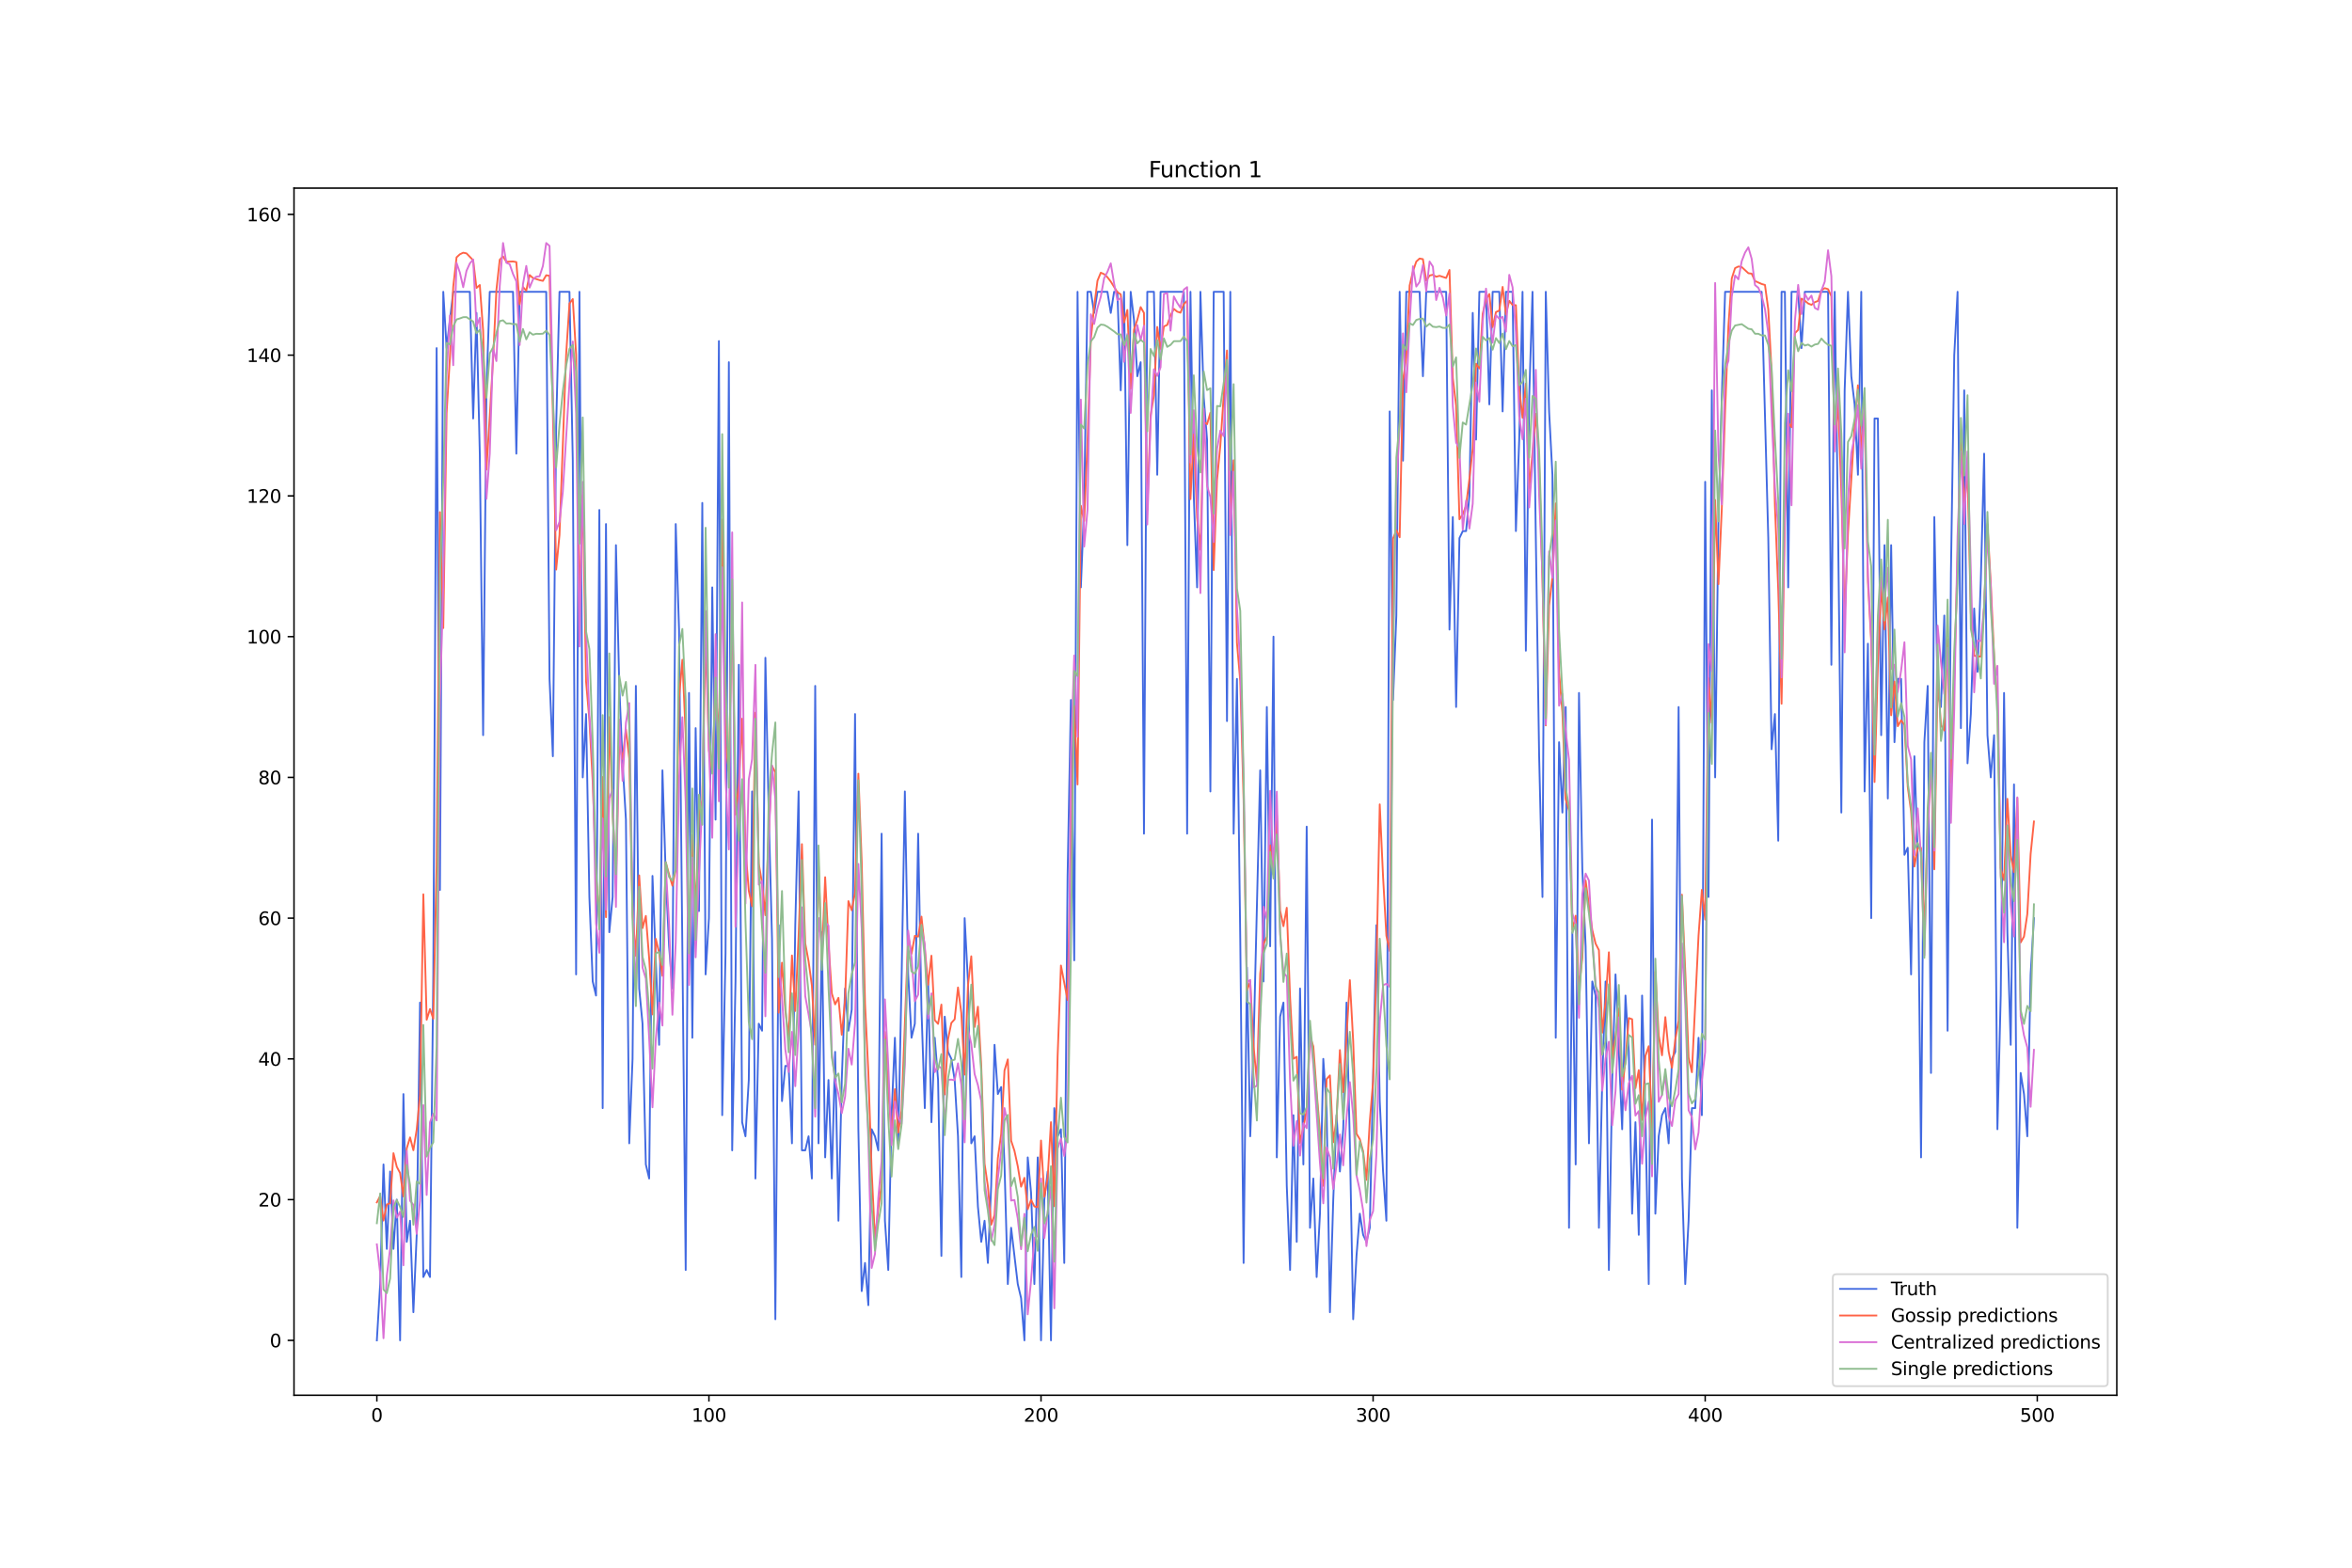 <?xml version="1.0" encoding="utf-8" standalone="no"?>
<!DOCTYPE svg PUBLIC "-//W3C//DTD SVG 1.1//EN"
  "http://www.w3.org/Graphics/SVG/1.1/DTD/svg11.dtd">
<svg xmlns:xlink="http://www.w3.org/1999/xlink" width="1296pt" height="864pt" viewBox="0 0 1296 864" xmlns="http://www.w3.org/2000/svg" version="1.1">
 <defs>
  <style type="text/css">*{stroke-linejoin: round; stroke-linecap: butt}</style>
 </defs>
 <g id="figure_1">
  <g id="patch_1">
   <path d="M 0 864 
L 1296 864 
L 1296 0 
L 0 0 
z
" style="fill: #ffffff"/>
  </g>
  <g id="axes_1">
   <g id="patch_2">
    <path d="M 162 768.96 
L 1166.4 768.96 
L 1166.4 103.68 
L 162 103.68 
z
" style="fill: #ffffff"/>
   </g>
   <g id="matplotlib.axis_1">
    <g id="xtick_1">
     <g id="line2d_1">
      <defs>
       <path id="mf091a9524c" d="M 0 0 
L 0 3.5 
" style="stroke: #000000; stroke-width: 0.8"/>
      </defs>
      <g>
       <use xlink:href="#mf091a9524c" x="207.655" y="768.96" style="stroke: #000000; stroke-width: 0.8"/>
      </g>
     </g>
     <g id="text_1">
      <!-- 0 -->
      <g transform="translate(204.473 783.558) scale(0.1 -0.1)">
       <defs>
        <path id="DejaVuSans-30" d="M 2034 4250 
Q 1547 4250 1301 3770 
Q 1056 3291 1056 2328 
Q 1056 1369 1301 889 
Q 1547 409 2034 409 
Q 2525 409 2770 889 
Q 3016 1369 3016 2328 
Q 3016 3291 2770 3770 
Q 2525 4250 2034 4250 
z
M 2034 4750 
Q 2819 4750 3233 4129 
Q 3647 3509 3647 2328 
Q 3647 1150 3233 529 
Q 2819 -91 2034 -91 
Q 1250 -91 836 529 
Q 422 1150 422 2328 
Q 422 3509 836 4129 
Q 1250 4750 2034 4750 
z
" transform="scale(0.016)"/>
       </defs>
       <use xlink:href="#DejaVuSans-30"/>
      </g>
     </g>
    </g>
    <g id="xtick_2">
     <g id="line2d_2">
      <g>
       <use xlink:href="#mf091a9524c" x="390.639" y="768.96" style="stroke: #000000; stroke-width: 0.8"/>
      </g>
     </g>
     <g id="text_2">
      <!-- 100 -->
      <g transform="translate(381.095 783.558) scale(0.1 -0.1)">
       <defs>
        <path id="DejaVuSans-31" d="M 794 531 
L 1825 531 
L 1825 4091 
L 703 3866 
L 703 4441 
L 1819 4666 
L 2450 4666 
L 2450 531 
L 3481 531 
L 3481 0 
L 794 0 
L 794 531 
z
" transform="scale(0.016)"/>
       </defs>
       <use xlink:href="#DejaVuSans-31"/>
       <use xlink:href="#DejaVuSans-30" x="63.623"/>
       <use xlink:href="#DejaVuSans-30" x="127.246"/>
      </g>
     </g>
    </g>
    <g id="xtick_3">
     <g id="line2d_3">
      <g>
       <use xlink:href="#mf091a9524c" x="573.623" y="768.96" style="stroke: #000000; stroke-width: 0.8"/>
      </g>
     </g>
     <g id="text_3">
      <!-- 200 -->
      <g transform="translate(564.079 783.558) scale(0.1 -0.1)">
       <defs>
        <path id="DejaVuSans-32" d="M 1228 531 
L 3431 531 
L 3431 0 
L 469 0 
L 469 531 
Q 828 903 1448 1529 
Q 2069 2156 2228 2338 
Q 2531 2678 2651 2914 
Q 2772 3150 2772 3378 
Q 2772 3750 2511 3984 
Q 2250 4219 1831 4219 
Q 1534 4219 1204 4116 
Q 875 4013 500 3803 
L 500 4441 
Q 881 4594 1212 4672 
Q 1544 4750 1819 4750 
Q 2544 4750 2975 4387 
Q 3406 4025 3406 3419 
Q 3406 3131 3298 2873 
Q 3191 2616 2906 2266 
Q 2828 2175 2409 1742 
Q 1991 1309 1228 531 
z
" transform="scale(0.016)"/>
       </defs>
       <use xlink:href="#DejaVuSans-32"/>
       <use xlink:href="#DejaVuSans-30" x="63.623"/>
       <use xlink:href="#DejaVuSans-30" x="127.246"/>
      </g>
     </g>
    </g>
    <g id="xtick_4">
     <g id="line2d_4">
      <g>
       <use xlink:href="#mf091a9524c" x="756.607" y="768.96" style="stroke: #000000; stroke-width: 0.8"/>
      </g>
     </g>
     <g id="text_4">
      <!-- 300 -->
      <g transform="translate(747.063 783.558) scale(0.1 -0.1)">
       <defs>
        <path id="DejaVuSans-33" d="M 2597 2516 
Q 3050 2419 3304 2112 
Q 3559 1806 3559 1356 
Q 3559 666 3084 287 
Q 2609 -91 1734 -91 
Q 1441 -91 1130 -33 
Q 819 25 488 141 
L 488 750 
Q 750 597 1062 519 
Q 1375 441 1716 441 
Q 2309 441 2620 675 
Q 2931 909 2931 1356 
Q 2931 1769 2642 2001 
Q 2353 2234 1838 2234 
L 1294 2234 
L 1294 2753 
L 1863 2753 
Q 2328 2753 2575 2939 
Q 2822 3125 2822 3475 
Q 2822 3834 2567 4026 
Q 2313 4219 1838 4219 
Q 1578 4219 1281 4162 
Q 984 4106 628 3988 
L 628 4550 
Q 988 4650 1302 4700 
Q 1616 4750 1894 4750 
Q 2613 4750 3031 4423 
Q 3450 4097 3450 3541 
Q 3450 3153 3228 2886 
Q 3006 2619 2597 2516 
z
" transform="scale(0.016)"/>
       </defs>
       <use xlink:href="#DejaVuSans-33"/>
       <use xlink:href="#DejaVuSans-30" x="63.623"/>
       <use xlink:href="#DejaVuSans-30" x="127.246"/>
      </g>
     </g>
    </g>
    <g id="xtick_5">
     <g id="line2d_5">
      <g>
       <use xlink:href="#mf091a9524c" x="939.591" y="768.96" style="stroke: #000000; stroke-width: 0.8"/>
      </g>
     </g>
     <g id="text_5">
      <!-- 400 -->
      <g transform="translate(930.047 783.558) scale(0.1 -0.1)">
       <defs>
        <path id="DejaVuSans-34" d="M 2419 4116 
L 825 1625 
L 2419 1625 
L 2419 4116 
z
M 2253 4666 
L 3047 4666 
L 3047 1625 
L 3713 1625 
L 3713 1100 
L 3047 1100 
L 3047 0 
L 2419 0 
L 2419 1100 
L 313 1100 
L 313 1709 
L 2253 4666 
z
" transform="scale(0.016)"/>
       </defs>
       <use xlink:href="#DejaVuSans-34"/>
       <use xlink:href="#DejaVuSans-30" x="63.623"/>
       <use xlink:href="#DejaVuSans-30" x="127.246"/>
      </g>
     </g>
    </g>
    <g id="xtick_6">
     <g id="line2d_6">
      <g>
       <use xlink:href="#mf091a9524c" x="1122.575" y="768.96" style="stroke: #000000; stroke-width: 0.8"/>
      </g>
     </g>
     <g id="text_6">
      <!-- 500 -->
      <g transform="translate(1113.032 783.558) scale(0.1 -0.1)">
       <defs>
        <path id="DejaVuSans-35" d="M 691 4666 
L 3169 4666 
L 3169 4134 
L 1269 4134 
L 1269 2991 
Q 1406 3038 1543 3061 
Q 1681 3084 1819 3084 
Q 2600 3084 3056 2656 
Q 3513 2228 3513 1497 
Q 3513 744 3044 326 
Q 2575 -91 1722 -91 
Q 1428 -91 1123 -41 
Q 819 9 494 109 
L 494 744 
Q 775 591 1075 516 
Q 1375 441 1709 441 
Q 2250 441 2565 725 
Q 2881 1009 2881 1497 
Q 2881 1984 2565 2268 
Q 2250 2553 1709 2553 
Q 1456 2553 1204 2497 
Q 953 2441 691 2322 
L 691 4666 
z
" transform="scale(0.016)"/>
       </defs>
       <use xlink:href="#DejaVuSans-35"/>
       <use xlink:href="#DejaVuSans-30" x="63.623"/>
       <use xlink:href="#DejaVuSans-30" x="127.246"/>
      </g>
     </g>
    </g>
   </g>
   <g id="matplotlib.axis_2">
    <g id="ytick_1">
     <g id="line2d_7">
      <defs>
       <path id="mc8ff27d882" d="M 0 0 
L -3.5 0 
" style="stroke: #000000; stroke-width: 0.8"/>
      </defs>
      <g>
       <use xlink:href="#mc8ff27d882" x="162" y="738.72" style="stroke: #000000; stroke-width: 0.8"/>
      </g>
     </g>
     <g id="text_7">
      <!-- 0 -->
      <g transform="translate(148.637 742.519) scale(0.1 -0.1)">
       <use xlink:href="#DejaVuSans-30"/>
      </g>
     </g>
    </g>
    <g id="ytick_2">
     <g id="line2d_8">
      <g>
       <use xlink:href="#mc8ff27d882" x="162" y="661.15" style="stroke: #000000; stroke-width: 0.8"/>
      </g>
     </g>
     <g id="text_8">
      <!-- 20 -->
      <g transform="translate(142.275 664.95) scale(0.1 -0.1)">
       <use xlink:href="#DejaVuSans-32"/>
       <use xlink:href="#DejaVuSans-30" x="63.623"/>
      </g>
     </g>
    </g>
    <g id="ytick_3">
     <g id="line2d_9">
      <g>
       <use xlink:href="#mc8ff27d882" x="162" y="583.581" style="stroke: #000000; stroke-width: 0.8"/>
      </g>
     </g>
     <g id="text_9">
      <!-- 40 -->
      <g transform="translate(142.275 587.38) scale(0.1 -0.1)">
       <use xlink:href="#DejaVuSans-34"/>
       <use xlink:href="#DejaVuSans-30" x="63.623"/>
      </g>
     </g>
    </g>
    <g id="ytick_4">
     <g id="line2d_10">
      <g>
       <use xlink:href="#mc8ff27d882" x="162" y="506.011" style="stroke: #000000; stroke-width: 0.8"/>
      </g>
     </g>
     <g id="text_10">
      <!-- 60 -->
      <g transform="translate(142.275 509.81) scale(0.1 -0.1)">
       <defs>
        <path id="DejaVuSans-36" d="M 2113 2584 
Q 1688 2584 1439 2293 
Q 1191 2003 1191 1497 
Q 1191 994 1439 701 
Q 1688 409 2113 409 
Q 2538 409 2786 701 
Q 3034 994 3034 1497 
Q 3034 2003 2786 2293 
Q 2538 2584 2113 2584 
z
M 3366 4563 
L 3366 3988 
Q 3128 4100 2886 4159 
Q 2644 4219 2406 4219 
Q 1781 4219 1451 3797 
Q 1122 3375 1075 2522 
Q 1259 2794 1537 2939 
Q 1816 3084 2150 3084 
Q 2853 3084 3261 2657 
Q 3669 2231 3669 1497 
Q 3669 778 3244 343 
Q 2819 -91 2113 -91 
Q 1303 -91 875 529 
Q 447 1150 447 2328 
Q 447 3434 972 4092 
Q 1497 4750 2381 4750 
Q 2619 4750 2861 4703 
Q 3103 4656 3366 4563 
z
" transform="scale(0.016)"/>
       </defs>
       <use xlink:href="#DejaVuSans-36"/>
       <use xlink:href="#DejaVuSans-30" x="63.623"/>
      </g>
     </g>
    </g>
    <g id="ytick_5">
     <g id="line2d_11">
      <g>
       <use xlink:href="#mc8ff27d882" x="162" y="428.441" style="stroke: #000000; stroke-width: 0.8"/>
      </g>
     </g>
     <g id="text_11">
      <!-- 80 -->
      <g transform="translate(142.275 432.24) scale(0.1 -0.1)">
       <defs>
        <path id="DejaVuSans-38" d="M 2034 2216 
Q 1584 2216 1326 1975 
Q 1069 1734 1069 1313 
Q 1069 891 1326 650 
Q 1584 409 2034 409 
Q 2484 409 2743 651 
Q 3003 894 3003 1313 
Q 3003 1734 2745 1975 
Q 2488 2216 2034 2216 
z
M 1403 2484 
Q 997 2584 770 2862 
Q 544 3141 544 3541 
Q 544 4100 942 4425 
Q 1341 4750 2034 4750 
Q 2731 4750 3128 4425 
Q 3525 4100 3525 3541 
Q 3525 3141 3298 2862 
Q 3072 2584 2669 2484 
Q 3125 2378 3379 2068 
Q 3634 1759 3634 1313 
Q 3634 634 3220 271 
Q 2806 -91 2034 -91 
Q 1263 -91 848 271 
Q 434 634 434 1313 
Q 434 1759 690 2068 
Q 947 2378 1403 2484 
z
M 1172 3481 
Q 1172 3119 1398 2916 
Q 1625 2713 2034 2713 
Q 2441 2713 2670 2916 
Q 2900 3119 2900 3481 
Q 2900 3844 2670 4047 
Q 2441 4250 2034 4250 
Q 1625 4250 1398 4047 
Q 1172 3844 1172 3481 
z
" transform="scale(0.016)"/>
       </defs>
       <use xlink:href="#DejaVuSans-38"/>
       <use xlink:href="#DejaVuSans-30" x="63.623"/>
      </g>
     </g>
    </g>
    <g id="ytick_6">
     <g id="line2d_12">
      <g>
       <use xlink:href="#mc8ff27d882" x="162" y="350.872" style="stroke: #000000; stroke-width: 0.8"/>
      </g>
     </g>
     <g id="text_12">
      <!-- 100 -->
      <g transform="translate(135.912 354.671) scale(0.1 -0.1)">
       <use xlink:href="#DejaVuSans-31"/>
       <use xlink:href="#DejaVuSans-30" x="63.623"/>
       <use xlink:href="#DejaVuSans-30" x="127.246"/>
      </g>
     </g>
    </g>
    <g id="ytick_7">
     <g id="line2d_13">
      <g>
       <use xlink:href="#mc8ff27d882" x="162" y="273.302" style="stroke: #000000; stroke-width: 0.8"/>
      </g>
     </g>
     <g id="text_13">
      <!-- 120 -->
      <g transform="translate(135.912 277.101) scale(0.1 -0.1)">
       <use xlink:href="#DejaVuSans-31"/>
       <use xlink:href="#DejaVuSans-32" x="63.623"/>
       <use xlink:href="#DejaVuSans-30" x="127.246"/>
      </g>
     </g>
    </g>
    <g id="ytick_8">
     <g id="line2d_14">
      <g>
       <use xlink:href="#mc8ff27d882" x="162" y="195.732" style="stroke: #000000; stroke-width: 0.8"/>
      </g>
     </g>
     <g id="text_14">
      <!-- 140 -->
      <g transform="translate(135.912 199.531) scale(0.1 -0.1)">
       <use xlink:href="#DejaVuSans-31"/>
       <use xlink:href="#DejaVuSans-34" x="63.623"/>
       <use xlink:href="#DejaVuSans-30" x="127.246"/>
      </g>
     </g>
    </g>
    <g id="ytick_9">
     <g id="line2d_15">
      <g>
       <use xlink:href="#mc8ff27d882" x="162" y="118.162" style="stroke: #000000; stroke-width: 0.8"/>
      </g>
     </g>
     <g id="text_15">
      <!-- 160 -->
      <g transform="translate(135.912 121.962) scale(0.1 -0.1)">
       <use xlink:href="#DejaVuSans-31"/>
       <use xlink:href="#DejaVuSans-36" x="63.623"/>
       <use xlink:href="#DejaVuSans-30" x="127.246"/>
      </g>
     </g>
    </g>
   </g>
   <g id="line2d_16">
    <path d="M 207.655 738.72 
L 209.484 707.692 
L 211.314 641.758 
L 213.144 688.3 
L 214.974 645.636 
L 216.804 688.3 
L 218.634 661.15 
L 220.463 738.72 
L 222.293 602.973 
L 224.123 684.421 
L 225.953 672.786 
L 227.783 723.206 
L 229.613 680.543 
L 231.442 552.553 
L 233.272 703.814 
L 235.102 699.935 
L 236.932 703.814 
L 238.762 537.039 
L 240.592 191.854 
L 242.422 490.497 
L 244.251 160.826 
L 246.081 191.854 
L 249.741 160.826 
L 258.89 160.826 
L 260.72 230.639 
L 262.55 172.461 
L 264.38 250.031 
L 266.209 405.17 
L 268.039 215.125 
L 269.869 160.826 
L 282.678 160.826 
L 284.508 250.031 
L 286.338 160.826 
L 300.976 160.826 
L 302.806 374.142 
L 304.636 416.806 
L 306.466 234.517 
L 308.296 160.826 
L 313.785 160.826 
L 315.615 253.909 
L 317.445 537.039 
L 319.275 160.826 
L 321.105 428.441 
L 322.935 393.535 
L 324.764 494.375 
L 326.594 540.917 
L 328.424 548.674 
L 330.254 281.059 
L 332.084 610.73 
L 333.914 288.816 
L 335.743 513.768 
L 337.573 494.375 
L 339.403 300.451 
L 341.233 378.021 
L 343.063 420.684 
L 344.893 451.712 
L 346.723 630.122 
L 348.552 583.581 
L 350.382 378.021 
L 352.212 544.796 
L 354.042 564.188 
L 355.872 641.758 
L 357.702 649.515 
L 359.531 482.74 
L 363.191 575.824 
L 365.021 424.563 
L 366.851 482.74 
L 368.681 521.525 
L 370.51 544.796 
L 372.34 288.816 
L 374.17 346.993 
L 377.83 699.935 
L 379.66 381.899 
L 381.489 571.945 
L 383.319 401.292 
L 385.149 502.132 
L 386.979 277.18 
L 388.809 537.039 
L 390.639 506.011 
L 392.469 323.722 
L 394.298 451.712 
L 396.128 187.975 
L 397.958 614.608 
L 399.788 525.403 
L 401.618 199.611 
L 403.448 634.001 
L 405.277 540.917 
L 407.107 366.385 
L 408.937 618.487 
L 410.767 626.244 
L 412.597 595.216 
L 414.427 436.198 
L 416.256 649.515 
L 418.086 564.188 
L 419.916 568.067 
L 421.746 362.507 
L 423.576 447.834 
L 425.406 517.646 
L 427.236 727.085 
L 429.065 509.889 
L 430.895 606.852 
L 432.725 587.459 
L 434.555 587.459 
L 436.385 630.122 
L 438.215 509.889 
L 440.044 436.198 
L 441.874 634.001 
L 443.704 634.001 
L 445.534 626.244 
L 447.364 649.515 
L 449.194 378.021 
L 451.023 630.122 
L 452.853 513.768 
L 454.683 637.879 
L 456.513 595.216 
L 458.343 649.515 
L 460.173 579.702 
L 462.003 672.786 
L 463.832 595.216 
L 465.662 544.796 
L 467.492 568.067 
L 469.322 556.431 
L 471.152 393.535 
L 472.982 622.365 
L 474.811 711.571 
L 476.641 696.057 
L 478.471 719.328 
L 480.301 622.365 
L 482.131 626.244 
L 483.961 634.001 
L 485.79 459.469 
L 487.62 672.786 
L 489.45 699.935 
L 491.28 614.608 
L 493.11 571.945 
L 494.94 630.122 
L 496.77 540.917 
L 498.599 436.198 
L 500.429 537.039 
L 502.259 571.945 
L 504.089 564.188 
L 505.919 459.469 
L 507.749 556.431 
L 509.578 610.73 
L 511.408 540.917 
L 513.238 618.487 
L 515.068 571.945 
L 516.898 595.216 
L 518.728 692.178 
L 520.557 560.31 
L 522.387 579.702 
L 524.217 583.581 
L 526.047 595.216 
L 527.877 626.244 
L 529.707 703.814 
L 531.536 506.011 
L 533.366 540.917 
L 535.196 630.122 
L 537.026 626.244 
L 538.856 665.029 
L 540.686 684.421 
L 542.516 672.786 
L 544.345 696.057 
L 546.175 653.393 
L 548.005 575.824 
L 549.835 602.973 
L 551.665 599.095 
L 553.495 641.758 
L 555.324 707.692 
L 557.154 676.664 
L 560.814 707.692 
L 562.644 715.449 
L 564.474 738.72 
L 566.303 637.879 
L 568.133 657.272 
L 569.963 707.692 
L 571.793 637.879 
L 573.623 738.72 
L 575.453 661.15 
L 577.283 645.636 
L 579.112 738.72 
L 580.942 610.73 
L 582.772 626.244 
L 584.602 622.365 
L 586.432 696.057 
L 588.262 482.74 
L 590.091 385.778 
L 591.921 529.282 
L 593.751 160.826 
L 595.581 323.722 
L 597.411 277.18 
L 599.241 160.826 
L 601.07 160.826 
L 602.9 172.461 
L 604.73 160.826 
L 610.22 160.826 
L 612.05 172.461 
L 613.879 160.826 
L 615.709 160.826 
L 617.539 215.125 
L 619.369 160.826 
L 621.199 300.451 
L 623.029 160.826 
L 624.858 176.34 
L 626.688 207.368 
L 628.518 199.611 
L 630.348 459.469 
L 632.178 160.826 
L 635.837 160.826 
L 637.667 261.666 
L 639.497 160.826 
L 652.306 160.826 
L 654.136 459.469 
L 655.966 160.826 
L 657.796 273.302 
L 659.625 323.722 
L 661.455 160.826 
L 663.285 219.003 
L 665.115 242.274 
L 666.945 436.198 
L 668.775 160.826 
L 674.264 160.826 
L 676.094 397.413 
L 677.924 160.826 
L 679.754 459.469 
L 681.583 374.142 
L 683.413 517.646 
L 685.243 696.057 
L 687.073 533.16 
L 688.903 626.244 
L 690.733 575.824 
L 694.392 424.563 
L 696.222 540.917 
L 698.052 389.656 
L 699.882 521.525 
L 701.712 350.872 
L 703.542 637.879 
L 705.371 560.31 
L 707.201 552.553 
L 709.031 653.393 
L 710.861 699.935 
L 712.691 614.608 
L 714.521 684.421 
L 716.35 544.796 
L 718.18 641.758 
L 720.01 455.591 
L 721.84 676.664 
L 723.67 649.515 
L 725.5 703.814 
L 727.33 668.907 
L 729.159 583.581 
L 730.989 610.73 
L 732.819 723.206 
L 734.649 661.15 
L 736.479 614.608 
L 738.309 645.636 
L 740.138 622.365 
L 741.968 552.553 
L 743.798 630.122 
L 745.628 727.085 
L 747.458 692.178 
L 749.288 668.907 
L 751.117 680.543 
L 752.947 684.421 
L 754.777 676.664 
L 758.437 509.889 
L 760.267 606.852 
L 762.097 645.636 
L 763.926 672.786 
L 765.756 226.76 
L 767.586 385.778 
L 769.416 339.236 
L 771.246 160.826 
L 773.076 253.909 
L 774.905 160.826 
L 782.225 160.826 
L 784.055 207.368 
L 785.884 160.826 
L 796.864 160.826 
L 798.693 346.993 
L 800.523 284.937 
L 802.353 389.656 
L 804.183 296.573 
L 806.013 292.694 
L 807.843 292.694 
L 809.672 273.302 
L 811.502 172.461 
L 813.332 242.274 
L 815.162 160.826 
L 818.822 160.826 
L 820.651 222.882 
L 822.481 160.826 
L 826.141 160.826 
L 827.971 226.76 
L 829.801 160.826 
L 833.46 160.826 
L 835.29 292.694 
L 837.12 242.274 
L 838.95 160.826 
L 840.78 358.629 
L 842.61 219.003 
L 844.439 160.826 
L 846.269 296.573 
L 848.099 416.806 
L 849.929 494.375 
L 851.759 160.826 
L 853.589 226.76 
L 855.418 261.666 
L 857.248 571.945 
L 859.078 409.049 
L 860.908 447.834 
L 862.738 389.656 
L 864.568 676.664 
L 866.397 513.768 
L 868.227 641.758 
L 870.057 381.899 
L 871.887 478.862 
L 873.717 521.525 
L 875.547 630.122 
L 877.377 540.917 
L 879.206 548.674 
L 881.036 676.664 
L 882.866 595.216 
L 884.696 540.917 
L 886.526 699.935 
L 888.356 595.216 
L 890.185 537.039 
L 893.845 622.365 
L 895.675 548.674 
L 897.505 579.702 
L 899.335 668.907 
L 901.164 618.487 
L 902.994 680.543 
L 904.824 548.674 
L 906.654 614.608 
L 908.484 707.692 
L 910.314 451.712 
L 912.144 668.907 
L 913.973 626.244 
L 915.803 614.608 
L 917.633 610.73 
L 919.463 630.122 
L 921.293 583.581 
L 923.123 579.702 
L 924.952 389.656 
L 926.782 649.515 
L 928.612 707.692 
L 930.442 672.786 
L 932.272 610.73 
L 934.102 610.73 
L 935.931 571.945 
L 937.761 614.608 
L 939.591 265.545 
L 941.421 494.375 
L 943.251 215.125 
L 945.081 428.441 
L 946.911 284.937 
L 948.74 219.003 
L 950.57 160.826 
L 970.698 160.826 
L 974.358 296.573 
L 976.188 412.927 
L 978.018 393.535 
L 979.848 463.348 
L 981.678 160.826 
L 983.507 160.826 
L 985.337 323.722 
L 987.167 160.826 
L 990.827 160.826 
L 992.657 191.854 
L 994.486 160.826 
L 1007.295 160.826 
L 1009.125 366.385 
L 1010.955 160.826 
L 1012.785 288.816 
L 1014.615 447.834 
L 1016.444 215.125 
L 1018.274 160.826 
L 1020.104 207.368 
L 1021.934 222.882 
L 1023.764 261.666 
L 1025.594 160.826 
L 1027.424 436.198 
L 1029.253 354.75 
L 1031.083 506.011 
L 1032.913 230.639 
L 1034.743 230.639 
L 1036.573 405.17 
L 1038.403 300.451 
L 1040.232 440.077 
L 1042.062 300.451 
L 1043.892 409.049 
L 1045.722 374.142 
L 1047.552 374.142 
L 1049.382 471.105 
L 1051.211 467.226 
L 1053.041 537.039 
L 1054.871 416.806 
L 1056.701 471.105 
L 1058.531 637.879 
L 1060.361 409.049 
L 1062.191 378.021 
L 1064.02 591.338 
L 1065.85 284.937 
L 1067.68 381.899 
L 1069.51 389.656 
L 1071.34 339.236 
L 1073.17 568.067 
L 1074.999 315.965 
L 1076.829 195.732 
L 1078.659 160.826 
L 1080.489 401.292 
L 1082.319 215.125 
L 1084.149 420.684 
L 1085.978 393.535 
L 1087.808 335.358 
L 1089.638 370.264 
L 1091.468 319.844 
L 1093.298 250.031 
L 1095.128 405.17 
L 1096.958 428.441 
L 1098.787 405.17 
L 1100.617 622.365 
L 1102.447 548.674 
L 1104.277 381.899 
L 1106.107 513.768 
L 1107.937 575.824 
L 1109.766 432.32 
L 1111.596 676.664 
L 1113.426 591.338 
L 1115.256 602.973 
L 1117.086 626.244 
L 1118.916 537.039 
L 1120.745 506.011 
L 1120.745 506.011 
" clip-path="url(#p1b5352696a)" style="fill: none; stroke: #4169e1; stroke-linecap: square"/>
   </g>
   <g id="line2d_17">
    <path d="M 207.655 662.657 
L 209.484 659.18 
L 211.314 672.693 
L 213.144 663.823 
L 214.974 663.128 
L 216.804 635.547 
L 218.634 643.043 
L 220.463 646.495 
L 222.293 659.412 
L 224.123 632.888 
L 225.953 626.861 
L 227.783 633.929 
L 229.613 622.592 
L 231.442 603.503 
L 233.272 492.881 
L 235.102 562.021 
L 236.932 556.122 
L 238.762 561.508 
L 240.592 476.798 
L 242.422 282.25 
L 244.251 346.156 
L 246.081 227.735 
L 247.911 197.043 
L 249.741 158.028 
L 251.571 141.826 
L 253.401 140.145 
L 255.23 139.263 
L 257.06 139.638 
L 260.72 143.453 
L 262.55 158.699 
L 264.38 157.078 
L 266.209 182.207 
L 268.039 258.805 
L 269.869 229.376 
L 271.699 197.999 
L 273.529 159.862 
L 275.359 143.139 
L 277.189 141.322 
L 279.018 144.273 
L 282.678 144.116 
L 284.508 144.435 
L 286.338 167.736 
L 288.168 158.178 
L 289.997 160.2 
L 291.827 151.585 
L 293.657 153.191 
L 297.317 154.384 
L 299.147 154.8 
L 300.976 151.692 
L 302.806 151.995 
L 304.636 227.305 
L 306.466 313.923 
L 308.296 294.796 
L 311.956 195.414 
L 313.785 167.261 
L 315.615 164.819 
L 317.445 195.452 
L 319.275 335.223 
L 321.105 272.972 
L 322.935 375.609 
L 324.764 396.686 
L 326.594 430.934 
L 328.424 482.111 
L 330.254 506.976 
L 332.084 428.217 
L 333.914 505.495 
L 335.743 395.216 
L 337.573 447.963 
L 339.403 484.764 
L 341.233 410.084 
L 343.063 418.294 
L 344.893 401.962 
L 346.723 417.933 
L 348.552 503.781 
L 350.382 526.866 
L 352.212 482.458 
L 354.042 511.526 
L 355.872 504.795 
L 357.702 528.081 
L 359.531 559.068 
L 361.361 517.442 
L 363.191 525.002 
L 365.021 537.818 
L 366.851 475.238 
L 368.681 481.898 
L 370.51 488.132 
L 372.34 479.397 
L 374.17 384.578 
L 376 363.614 
L 377.83 405.177 
L 379.66 526.989 
L 381.489 460.224 
L 383.319 500.845 
L 385.149 448.462 
L 386.979 440.96 
L 388.809 350.678 
L 390.639 413.465 
L 392.469 425.09 
L 394.298 378.296 
L 396.128 407.132 
L 397.958 286.295 
L 399.788 409.453 
L 401.618 425.059 
L 403.448 331.785 
L 405.277 448.933 
L 407.107 432.42 
L 408.937 396.094 
L 410.767 467.558 
L 412.597 490.915 
L 414.427 499.44 
L 416.256 392.731 
L 418.086 475.956 
L 419.916 486.857 
L 421.746 504.41 
L 423.576 459.076 
L 425.406 422.226 
L 427.236 425.66 
L 429.065 558.118 
L 430.895 530.571 
L 432.725 556.634 
L 434.555 571.916 
L 436.385 526.6 
L 438.215 557.16 
L 440.044 515.984 
L 441.874 465.229 
L 443.704 519.883 
L 445.534 529.729 
L 447.364 543.133 
L 449.194 575.76 
L 451.023 476.452 
L 452.853 528.917 
L 454.683 483.45 
L 456.513 519.883 
L 458.343 547.491 
L 460.173 553.55 
L 462.003 549.935 
L 463.832 570.314 
L 465.662 551.143 
L 467.492 496.625 
L 469.322 501.718 
L 471.152 491.936 
L 472.982 426.415 
L 474.811 475.027 
L 476.641 553.074 
L 478.471 590.72 
L 480.301 645.116 
L 482.131 682.82 
L 483.961 666.243 
L 485.79 652.546 
L 487.62 568.722 
L 489.45 601.006 
L 491.28 625.957 
L 493.11 600.256 
L 494.94 624.174 
L 496.77 612.207 
L 500.429 515.669 
L 502.259 525.652 
L 504.089 515.757 
L 505.919 516.225 
L 507.749 505.169 
L 509.578 522.657 
L 511.408 542.7 
L 513.238 526.71 
L 515.068 562.213 
L 516.898 564.293 
L 518.728 553.664 
L 520.557 603.195 
L 522.387 572.722 
L 524.217 563.762 
L 526.047 561.754 
L 527.877 544.223 
L 529.707 558.258 
L 531.536 592.244 
L 533.366 543.203 
L 535.196 527.045 
L 537.026 566.028 
L 538.856 554.834 
L 540.686 587.308 
L 542.516 641.314 
L 544.345 653.765 
L 546.175 674.963 
L 548.005 669.617 
L 549.835 638.325 
L 551.665 625.149 
L 553.495 589.99 
L 555.324 583.856 
L 557.154 628.675 
L 558.984 634.245 
L 560.814 642.738 
L 562.644 654.027 
L 564.474 649.131 
L 566.303 666.43 
L 568.133 661.292 
L 569.963 664.906 
L 571.793 665.348 
L 573.623 628.569 
L 575.453 659.519 
L 577.283 649.279 
L 579.112 618.468 
L 580.942 664.758 
L 582.772 582.084 
L 584.602 532.109 
L 588.262 551.119 
L 590.091 463.883 
L 591.921 389.122 
L 593.751 432.35 
L 595.581 278.731 
L 597.411 287.194 
L 599.241 243.079 
L 601.07 187.156 
L 602.9 168.84 
L 604.73 154.712 
L 606.56 150.285 
L 608.39 151.108 
L 610.22 152.787 
L 612.05 155.172 
L 615.709 161.059 
L 617.539 162.194 
L 619.369 177.692 
L 621.199 170.821 
L 623.029 214.268 
L 624.858 181.615 
L 626.688 176.258 
L 628.518 169.244 
L 630.348 172.471 
L 632.178 280.869 
L 634.008 229.092 
L 635.837 217.873 
L 637.667 180.189 
L 639.497 192.219 
L 641.327 179.92 
L 643.157 179.101 
L 644.987 173.871 
L 646.817 170.22 
L 648.646 171.738 
L 650.476 172.337 
L 652.306 167.555 
L 654.136 165.749 
L 655.966 275.102 
L 657.796 239.374 
L 659.625 285.32 
L 661.455 302.988 
L 663.285 232.472 
L 665.115 233.786 
L 666.945 227.485 
L 668.775 314.186 
L 670.604 264.538 
L 672.434 245.495 
L 674.264 218.214 
L 676.094 193.183 
L 677.924 289.236 
L 679.754 253.673 
L 681.583 354.28 
L 683.413 375.511 
L 685.243 440.656 
L 687.073 545.895 
L 688.903 540.965 
L 690.733 576.631 
L 692.563 596.087 
L 694.392 536.577 
L 696.222 520.238 
L 698.052 516.321 
L 699.882 465.839 
L 701.712 481.794 
L 703.542 449.115 
L 705.371 501.974 
L 707.201 510.451 
L 709.031 500.299 
L 710.861 549.954 
L 712.691 583.531 
L 714.521 582.428 
L 716.35 630.021 
L 718.18 621.316 
L 720.01 611.769 
L 721.84 571.177 
L 723.67 576.717 
L 725.5 601.775 
L 727.33 623.948 
L 729.159 653.567 
L 730.989 594.7 
L 732.819 592.678 
L 734.649 629.537 
L 736.479 616.502 
L 738.309 578.725 
L 740.138 601.875 
L 743.798 540.186 
L 745.628 573.683 
L 747.458 624.84 
L 749.288 627.835 
L 751.117 634.629 
L 752.947 650.283 
L 754.777 618.051 
L 756.607 595.894 
L 758.437 533.496 
L 760.267 443.312 
L 762.097 483.226 
L 763.926 515.749 
L 765.756 524.103 
L 767.586 296.889 
L 769.416 292.215 
L 771.246 296.109 
L 773.076 209.679 
L 774.905 196.975 
L 776.735 157.363 
L 778.565 149.562 
L 780.395 144.161 
L 782.225 142.486 
L 784.055 142.832 
L 785.884 154.679 
L 787.714 151.851 
L 789.544 151.43 
L 791.374 152.54 
L 793.204 151.999 
L 796.864 153.2 
L 798.693 148.791 
L 800.523 208.329 
L 802.353 223.531 
L 804.183 286.175 
L 806.013 283.46 
L 807.843 278.662 
L 809.672 263.884 
L 811.502 247.262 
L 813.332 200.438 
L 815.162 203.073 
L 816.992 172.941 
L 818.822 165.045 
L 820.651 162.05 
L 822.481 180.265 
L 824.311 171.99 
L 826.141 171.165 
L 827.971 158.13 
L 829.801 173.369 
L 831.63 165.785 
L 833.46 168.144 
L 835.29 168.204 
L 837.12 214.388 
L 838.95 230.196 
L 840.78 211.387 
L 842.61 269.097 
L 844.439 249.548 
L 846.269 228.058 
L 848.099 255.538 
L 849.929 319.896 
L 851.759 399.783 
L 853.589 333.752 
L 855.418 317.913 
L 857.248 277.443 
L 859.078 370.524 
L 860.908 392.6 
L 862.738 440.488 
L 864.568 446.771 
L 866.397 512.481 
L 868.227 504.669 
L 870.057 544.96 
L 871.887 528.003 
L 873.717 485.259 
L 877.377 512.575 
L 879.206 520.079 
L 881.036 523.625 
L 882.866 569.139 
L 884.696 552.141 
L 886.526 524.821 
L 888.356 583.365 
L 890.185 570.982 
L 892.015 555.806 
L 893.845 600.518 
L 895.675 584.18 
L 897.505 561.085 
L 899.335 561.717 
L 901.164 599.758 
L 902.994 589.79 
L 904.824 617.256 
L 906.654 581.944 
L 908.484 576.591 
L 910.314 623.361 
L 912.144 535.629 
L 913.973 570.713 
L 915.803 581.596 
L 917.633 560.572 
L 919.463 579.467 
L 921.293 588.507 
L 923.123 572.97 
L 924.952 562.526 
L 926.782 493.093 
L 928.612 535.332 
L 930.442 582.82 
L 932.272 590.947 
L 935.931 515.609 
L 937.761 490.429 
L 939.591 506.824 
L 941.421 373.769 
L 943.251 398.384 
L 945.081 275.536 
L 946.911 321.962 
L 948.74 280.284 
L 950.57 226.513 
L 952.4 179.538 
L 954.23 153.444 
L 956.06 147.775 
L 957.89 146.863 
L 959.719 147.178 
L 963.379 150.574 
L 965.209 150.827 
L 967.039 154.884 
L 970.698 156.51 
L 972.528 157.043 
L 974.358 170.516 
L 976.188 204.729 
L 978.018 278.602 
L 979.848 325.217 
L 981.678 387.857 
L 983.507 286.225 
L 985.337 232.968 
L 987.167 235.457 
L 988.997 183.669 
L 990.827 181.797 
L 992.657 164.585 
L 994.486 165.689 
L 996.316 167.249 
L 998.146 168.005 
L 999.976 166.551 
L 1001.806 165.847 
L 1003.636 160.018 
L 1005.465 158.798 
L 1007.295 159.364 
L 1009.125 163.259 
L 1010.955 245.332 
L 1012.785 221.899 
L 1014.615 270.749 
L 1016.444 339.899 
L 1018.274 294.087 
L 1021.934 234.238 
L 1023.764 212.337 
L 1025.594 248.225 
L 1027.424 226.682 
L 1029.253 320.616 
L 1031.083 353.599 
L 1032.913 430.983 
L 1034.743 366.887 
L 1036.573 322.973 
L 1038.403 346.899 
L 1040.232 329.321 
L 1042.062 394.209 
L 1043.892 375.63 
L 1045.722 400.236 
L 1047.552 396.955 
L 1049.382 399.473 
L 1051.211 433.697 
L 1053.041 447.171 
L 1054.871 477.57 
L 1056.701 467.302 
L 1058.531 467.267 
L 1060.361 513.964 
L 1062.191 455.341 
L 1064.02 418.574 
L 1065.85 479.113 
L 1067.68 371.989 
L 1069.51 399.75 
L 1071.34 402.574 
L 1073.17 352.319 
L 1074.999 431.48 
L 1076.829 372.651 
L 1080.489 242.656 
L 1082.319 277.789 
L 1084.149 261.298 
L 1085.978 338.076 
L 1087.808 361.391 
L 1089.638 361.753 
L 1091.468 361.846 
L 1093.298 334.482 
L 1095.128 288.874 
L 1096.958 321.799 
L 1098.787 361.306 
L 1100.617 387.275 
L 1102.447 478.412 
L 1104.277 485.13 
L 1106.107 440.257 
L 1107.937 471.579 
L 1109.766 480.618 
L 1111.596 439.801 
L 1113.426 519.435 
L 1115.256 516.174 
L 1117.086 503.819 
L 1118.916 470.711 
L 1120.745 452.747 
L 1120.745 452.747 
" clip-path="url(#p1b5352696a)" style="fill: none; stroke: #ff6347; stroke-linecap: square"/>
   </g>
   <g id="line2d_18">
    <path d="M 207.655 685.803 
L 209.484 701.74 
L 211.314 737.532 
L 213.144 703.25 
L 214.974 687.979 
L 216.804 661.572 
L 218.634 671.113 
L 220.463 667.755 
L 222.293 697.334 
L 224.123 634.3 
L 225.953 661.768 
L 227.783 664.004 
L 229.613 680.046 
L 231.442 661.784 
L 233.272 609.065 
L 235.102 658.573 
L 236.932 618.486 
L 238.762 613.849 
L 240.592 617.496 
L 242.422 386.503 
L 244.251 323.057 
L 246.081 206.662 
L 247.911 173.851 
L 249.741 201.277 
L 251.571 144.901 
L 253.401 150.217 
L 255.23 158.289 
L 257.06 149.223 
L 258.89 145.191 
L 260.72 143.042 
L 262.55 179.906 
L 264.38 175.166 
L 266.209 211.203 
L 268.039 274.93 
L 269.869 250.021 
L 271.699 192.012 
L 273.529 198.997 
L 275.359 157.667 
L 277.189 133.92 
L 279.018 144.828 
L 280.848 145.605 
L 282.678 151 
L 284.508 155.036 
L 286.338 190.188 
L 288.168 156.575 
L 289.997 146.561 
L 291.827 158.521 
L 293.657 154.04 
L 295.487 152.5 
L 297.317 152.278 
L 299.147 146.606 
L 300.976 133.938 
L 302.806 135.523 
L 306.466 292.225 
L 308.296 287.606 
L 310.126 271.028 
L 313.785 211.286 
L 315.615 188.213 
L 317.445 227.877 
L 319.275 356.312 
L 321.105 265.574 
L 322.935 348.188 
L 324.764 394.473 
L 326.594 419.312 
L 328.424 508.797 
L 330.254 525.115 
L 332.084 451.103 
L 333.914 501.359 
L 335.743 439.982 
L 337.573 435.12 
L 339.403 499.821 
L 341.233 396.544 
L 343.063 430.39 
L 344.893 398.313 
L 346.723 387.473 
L 348.552 499.295 
L 350.382 544.783 
L 352.212 490.866 
L 354.042 533.281 
L 355.872 539.287 
L 357.702 572.258 
L 359.531 610.271 
L 361.361 572.589 
L 363.191 552.494 
L 365.021 565.209 
L 366.851 477.123 
L 368.681 509.233 
L 370.51 559.264 
L 372.34 519.361 
L 374.17 429.502 
L 376 395.283 
L 377.83 441.953 
L 379.66 542.856 
L 381.489 472.567 
L 383.319 527.626 
L 385.149 482.049 
L 386.979 441.485 
L 388.809 336.72 
L 390.639 413.676 
L 392.469 461.706 
L 394.298 349.499 
L 396.128 441.627 
L 397.958 312.684 
L 399.788 428.735 
L 401.618 468.133 
L 403.448 293.417 
L 405.277 510.798 
L 407.107 457.729 
L 408.937 332.031 
L 410.767 498.016 
L 412.597 429.609 
L 414.427 418.339 
L 416.256 366.434 
L 418.086 487.528 
L 419.916 485.592 
L 421.746 560.101 
L 423.576 462.536 
L 425.406 421.838 
L 427.236 440.357 
L 429.065 528.24 
L 430.895 549.853 
L 432.725 578.344 
L 434.555 590.78 
L 436.385 568.705 
L 438.215 598.634 
L 440.044 568.225 
L 441.874 500.068 
L 443.704 548.938 
L 445.534 558.972 
L 447.364 569.7 
L 449.194 615.411 
L 451.023 505.919 
L 452.853 520.959 
L 454.683 508.201 
L 456.513 510.147 
L 458.343 580.15 
L 460.173 595.881 
L 462.003 602.976 
L 463.832 613.518 
L 465.662 604.455 
L 467.492 577.982 
L 469.322 586.736 
L 471.152 563.875 
L 472.982 476.14 
L 474.811 511.647 
L 476.641 583.534 
L 478.471 627.893 
L 480.301 698.809 
L 482.131 691.162 
L 483.961 660.159 
L 485.79 639.88 
L 487.62 550.793 
L 489.45 587.215 
L 491.28 631.099 
L 493.11 607.061 
L 494.94 615.914 
L 496.77 619.385 
L 498.599 586.734 
L 500.429 512.844 
L 502.259 527.766 
L 504.089 551.807 
L 505.919 548.204 
L 507.749 511.2 
L 509.578 520.574 
L 511.408 561.397 
L 513.238 547.479 
L 515.068 590.902 
L 516.898 587.512 
L 518.728 588.643 
L 520.557 619.345 
L 522.387 595.1 
L 524.217 595.011 
L 526.047 595.333 
L 527.877 586.047 
L 529.707 597.815 
L 531.536 629.59 
L 533.366 567.055 
L 535.196 575.345 
L 537.026 591.934 
L 538.856 598.04 
L 540.686 606.858 
L 542.516 651.102 
L 544.345 664.031 
L 546.175 683.874 
L 548.005 675.082 
L 549.835 649.473 
L 551.665 634.554 
L 553.495 610.689 
L 555.324 619.757 
L 557.154 661.672 
L 558.984 661.353 
L 560.814 671.529 
L 562.644 688.486 
L 564.474 668.993 
L 566.303 724.369 
L 568.133 705.734 
L 569.963 682.196 
L 571.793 681.349 
L 573.623 649.535 
L 575.453 682.329 
L 579.112 653.736 
L 580.942 721.056 
L 582.772 633.086 
L 584.602 627.451 
L 586.432 637.137 
L 588.262 623.832 
L 590.091 417.152 
L 591.921 361.237 
L 593.751 406.033 
L 595.581 220.233 
L 597.411 301.227 
L 599.241 280.973 
L 601.07 173.191 
L 602.9 178.555 
L 604.73 169.765 
L 606.56 163.487 
L 608.39 153.345 
L 610.22 149.82 
L 612.05 145.143 
L 613.879 156.212 
L 615.709 165.401 
L 617.539 164.257 
L 619.369 199.427 
L 621.199 184.099 
L 623.029 227.587 
L 624.858 195.373 
L 626.688 179.189 
L 628.518 187.54 
L 630.348 179.503 
L 632.178 289.086 
L 634.008 232.17 
L 635.837 203.496 
L 637.667 207.208 
L 639.497 202.407 
L 641.327 162.041 
L 643.157 161.502 
L 644.987 182.22 
L 646.817 163.384 
L 648.646 166.846 
L 650.476 169.658 
L 652.306 159.621 
L 654.136 158.24 
L 655.966 254.937 
L 657.796 226.072 
L 659.625 272.234 
L 661.455 326.88 
L 663.285 225.303 
L 665.115 267.75 
L 666.945 273.919 
L 668.775 298.745 
L 670.604 247.439 
L 672.434 237.273 
L 674.264 240.38 
L 676.094 201.55 
L 677.924 294.882 
L 679.754 259.951 
L 681.583 334.685 
L 683.413 366.312 
L 685.243 428.635 
L 687.073 541.424 
L 688.903 540.041 
L 690.733 599.222 
L 692.563 598.444 
L 694.392 559.283 
L 696.222 499.726 
L 698.052 506.467 
L 699.882 435.857 
L 701.712 479.205 
L 703.542 436.301 
L 705.371 515.08 
L 707.201 535.893 
L 709.031 538.202 
L 710.861 596.169 
L 712.691 631.444 
L 714.521 617.829 
L 716.35 636.872 
L 718.18 619.034 
L 720.01 621.777 
L 721.84 568.052 
L 723.67 587.06 
L 727.33 640.992 
L 729.159 663.194 
L 730.989 632.349 
L 732.819 637.817 
L 734.649 655.242 
L 736.479 642.028 
L 738.309 625.228 
L 740.138 642.258 
L 741.968 615.787 
L 743.798 596.393 
L 745.628 614.458 
L 747.458 647.787 
L 749.288 655.972 
L 751.117 667.223 
L 752.947 686.756 
L 754.777 672.361 
L 756.607 667.507 
L 758.437 635.955 
L 760.267 563.061 
L 762.097 542.952 
L 763.926 542.181 
L 765.756 543.928 
L 767.586 355.846 
L 769.416 268.605 
L 771.246 235.422 
L 773.076 183.726 
L 774.905 216.197 
L 776.735 177.71 
L 778.565 146.756 
L 780.395 157.933 
L 782.225 155.408 
L 784.055 146.014 
L 785.884 160.464 
L 787.714 144.126 
L 789.544 146.924 
L 791.374 165.354 
L 793.204 158.614 
L 795.034 164.011 
L 796.864 173.888 
L 798.693 161.794 
L 800.523 223.923 
L 802.353 243.98 
L 804.183 247.01 
L 806.013 291.986 
L 807.843 275.839 
L 809.672 291.311 
L 811.502 277.609 
L 813.332 210.775 
L 815.162 221.371 
L 816.992 177.338 
L 818.822 159.069 
L 820.651 175.288 
L 822.481 188.851 
L 824.311 173.768 
L 826.141 175.696 
L 827.971 174.568 
L 829.801 182.772 
L 831.63 151.487 
L 833.46 158.302 
L 835.29 183.308 
L 837.12 229.532 
L 838.95 242.104 
L 840.78 219.734 
L 842.61 279.692 
L 844.439 255.065 
L 846.269 203.838 
L 848.099 273.387 
L 849.929 317.284 
L 851.759 399.281 
L 853.589 303.905 
L 855.418 318.423 
L 857.248 286.819 
L 859.078 388.902 
L 860.908 382.452 
L 862.738 403.122 
L 864.568 418.758 
L 866.397 503.35 
L 868.227 509.484 
L 870.057 560.932 
L 871.887 492.558 
L 873.717 481.469 
L 875.547 485.324 
L 877.377 517.828 
L 879.206 542.303 
L 881.036 555.739 
L 882.866 601.161 
L 884.696 583.405 
L 886.526 574.122 
L 888.356 620.192 
L 890.185 601.301 
L 892.015 560.67 
L 893.845 594.446 
L 895.675 611.92 
L 897.505 596.992 
L 899.335 592.867 
L 901.164 614.822 
L 902.994 612.359 
L 904.824 641.349 
L 906.654 616.198 
L 908.484 607.074 
L 910.314 648.326 
L 912.144 535.756 
L 913.973 607.227 
L 915.803 603.435 
L 917.633 592.326 
L 919.463 615.368 
L 921.293 620.589 
L 923.123 606.406 
L 924.952 603.023 
L 926.782 519.888 
L 928.612 553.795 
L 930.442 611.884 
L 932.272 615.732 
L 934.102 633.458 
L 935.931 624.167 
L 937.761 595.488 
L 939.591 579.779 
L 941.421 355.02 
L 943.251 369.9 
L 945.081 155.951 
L 946.911 250.651 
L 948.74 278.012 
L 950.57 204.11 
L 952.4 198.908 
L 954.23 163.547 
L 956.06 151.795 
L 957.89 153.951 
L 959.719 143.969 
L 961.549 139.225 
L 963.379 136.292 
L 965.209 142.657 
L 967.039 157.095 
L 968.869 158.599 
L 970.698 162.863 
L 972.528 170.379 
L 974.358 183.499 
L 976.188 228.376 
L 978.018 268.822 
L 979.848 291.437 
L 981.678 373.36 
L 983.507 278.153 
L 985.337 228.001 
L 987.167 278.5 
L 988.997 177.096 
L 990.827 157.018 
L 992.657 173.102 
L 994.486 161.968 
L 996.316 165.304 
L 998.146 162.899 
L 999.976 169.711 
L 1001.806 170.676 
L 1003.636 160.154 
L 1005.465 155.242 
L 1007.295 137.928 
L 1009.125 152.228 
L 1010.955 248.836 
L 1012.785 210.201 
L 1014.615 253.031 
L 1016.444 359.541 
L 1018.274 274.972 
L 1020.104 249.767 
L 1021.934 240.531 
L 1023.764 223.178 
L 1025.594 258.32 
L 1027.424 222.141 
L 1029.253 317.01 
L 1031.083 351.531 
L 1032.913 410.448 
L 1034.743 345.596 
L 1036.573 317.967 
L 1038.403 331.389 
L 1040.232 312.955 
L 1042.062 368.74 
L 1043.892 366.348 
L 1045.722 381.365 
L 1047.552 369.527 
L 1049.382 353.945 
L 1051.211 411.084 
L 1053.041 418.496 
L 1054.871 471.275 
L 1056.701 445.51 
L 1058.531 472.277 
L 1060.361 526.537 
L 1062.191 461.954 
L 1064.02 420.106 
L 1065.85 468.772 
L 1067.68 344.785 
L 1069.51 364.755 
L 1071.34 382.52 
L 1073.17 356.956 
L 1074.999 453.495 
L 1076.829 390.7 
L 1078.659 295.505 
L 1080.489 248.813 
L 1082.319 288.783 
L 1084.149 248.801 
L 1087.808 381.567 
L 1089.638 353.093 
L 1091.468 353.302 
L 1093.298 334.214 
L 1095.128 295.456 
L 1096.958 323.134 
L 1098.787 376.887 
L 1100.617 366.955 
L 1102.447 481.702 
L 1104.277 519.308 
L 1106.107 454.758 
L 1107.937 498.799 
L 1109.766 516.109 
L 1111.596 439.44 
L 1113.426 560.214 
L 1115.256 570.587 
L 1117.086 577.29 
L 1118.916 609.992 
L 1120.745 578.594 
L 1120.745 578.594 
" clip-path="url(#p1b5352696a)" style="fill: none; stroke: #da70d6; stroke-linecap: square"/>
   </g>
   <g id="line2d_19">
    <path d="M 207.655 674.164 
L 209.484 657.749 
L 211.314 710.725 
L 213.144 712.692 
L 214.974 704.609 
L 216.804 665.247 
L 218.634 661.358 
L 220.463 665.142 
L 222.293 670.685 
L 224.123 642.094 
L 225.953 653.129 
L 227.783 674.996 
L 229.613 651.14 
L 231.442 652.491 
L 233.272 564.877 
L 235.102 637.429 
L 236.932 632.765 
L 238.762 629.539 
L 240.592 576.48 
L 242.422 318.28 
L 244.251 263.805 
L 246.081 189.004 
L 247.911 189.805 
L 249.741 179.828 
L 251.571 176.056 
L 253.401 175.5 
L 255.23 174.815 
L 257.06 174.765 
L 260.72 177.223 
L 262.55 183.652 
L 264.38 181.806 
L 266.209 194.1 
L 268.039 219.2 
L 269.869 194.765 
L 271.699 191.414 
L 273.529 183.383 
L 275.359 176.95 
L 277.189 176.545 
L 279.018 178.306 
L 280.848 178.226 
L 282.678 178.648 
L 284.508 178.593 
L 286.338 188.408 
L 288.168 181.312 
L 289.997 187.041 
L 291.827 183.105 
L 293.657 184.465 
L 295.487 183.958 
L 297.317 184.021 
L 299.147 183.911 
L 300.976 182.252 
L 302.806 184.631 
L 306.466 257.603 
L 308.296 234.089 
L 310.126 215.655 
L 311.956 201.538 
L 313.785 192.268 
L 315.615 190.075 
L 317.445 204.849 
L 319.275 299.644 
L 321.105 230.053 
L 322.935 347.955 
L 324.764 357.716 
L 326.594 408.608 
L 328.424 478.263 
L 330.254 512.222 
L 332.084 394.115 
L 333.914 483.007 
L 335.743 360.133 
L 337.573 448.897 
L 339.403 481.827 
L 341.233 372.409 
L 343.063 383.371 
L 344.893 375.819 
L 346.723 400.193 
L 348.552 508.131 
L 350.382 554.51 
L 352.212 488.714 
L 354.042 527.337 
L 355.872 534.325 
L 357.702 556.723 
L 359.531 588.95 
L 361.361 525.315 
L 363.191 524.709 
L 365.021 531.836 
L 366.851 475.164 
L 368.681 483.329 
L 370.51 485.352 
L 372.34 479.032 
L 374.17 356.015 
L 376 346.625 
L 377.83 385.916 
L 379.66 525.428 
L 381.489 434.569 
L 383.319 517.906 
L 385.149 437.994 
L 386.979 454.55 
L 388.809 290.851 
L 390.639 400.158 
L 392.469 426.393 
L 394.298 373.462 
L 396.128 423.685 
L 397.958 239.26 
L 399.788 374.713 
L 401.618 434.13 
L 403.448 319.353 
L 405.277 438.777 
L 407.107 463.309 
L 408.937 429.41 
L 410.767 507.548 
L 412.597 563.269 
L 414.427 572.725 
L 416.256 396.109 
L 418.086 478.833 
L 419.916 511.499 
L 421.746 536.111 
L 423.576 439.982 
L 425.406 415.405 
L 427.236 398.158 
L 429.065 538.542 
L 430.895 491.064 
L 432.725 553.252 
L 434.555 579.936 
L 436.385 547.444 
L 438.215 581.466 
L 440.044 543.338 
L 441.874 474.02 
L 443.704 528.821 
L 445.534 546.833 
L 447.364 575.532 
L 449.194 610.79 
L 451.023 465.937 
L 452.853 534.513 
L 454.683 497.687 
L 456.513 543.82 
L 458.343 582.751 
L 460.173 594.038 
L 462.003 591.627 
L 463.832 607.592 
L 465.662 597.25 
L 467.492 547.415 
L 469.322 536.892 
L 471.152 530.394 
L 472.982 430.017 
L 474.811 490.839 
L 476.641 592.635 
L 478.471 622.37 
L 480.301 664.241 
L 482.131 689.28 
L 483.961 674.301 
L 485.79 663.009 
L 487.62 572.93 
L 489.45 616.103 
L 491.28 648.461 
L 493.11 617.466 
L 494.94 633.297 
L 496.77 619.997 
L 498.599 581.098 
L 500.429 521.572 
L 502.259 535.431 
L 504.089 536.57 
L 505.919 532.444 
L 507.749 509.736 
L 509.578 527.73 
L 511.408 558.877 
L 513.238 549.002 
L 515.068 582.826 
L 516.898 589.44 
L 518.728 580.933 
L 520.557 625.64 
L 522.387 594.263 
L 524.217 584.494 
L 526.047 584.002 
L 527.877 572.565 
L 529.707 585.423 
L 531.536 616.883 
L 533.366 567.245 
L 535.196 542.633 
L 537.026 577.096 
L 538.856 565.366 
L 540.686 590.858 
L 542.516 655.92 
L 544.345 667.262 
L 546.175 682.731 
L 548.005 686.212 
L 549.835 655.457 
L 551.665 647.869 
L 553.495 617.487 
L 555.324 614.457 
L 557.154 653.727 
L 558.984 649.112 
L 560.814 659.686 
L 562.644 686.537 
L 564.474 671.095 
L 566.303 689.589 
L 568.133 680.471 
L 569.963 676.181 
L 571.793 689.367 
L 573.623 652.139 
L 575.453 674.237 
L 577.283 668.945 
L 579.112 642.732 
L 580.942 695.36 
L 582.772 626.825 
L 584.602 604.973 
L 586.432 626.626 
L 588.262 629.661 
L 590.091 522.403 
L 591.921 369.746 
L 593.751 372.549 
L 595.581 233.978 
L 597.411 236.163 
L 599.241 201.011 
L 601.07 188.124 
L 602.9 185.826 
L 604.73 180.596 
L 606.56 178.879 
L 608.39 179.098 
L 610.22 180.072 
L 613.879 182.648 
L 615.709 184.158 
L 617.539 184.328 
L 619.369 190.279 
L 621.199 184.785 
L 623.029 205.195 
L 624.858 183.757 
L 626.688 189.215 
L 628.518 187.273 
L 630.348 188.765 
L 632.178 237.709 
L 634.008 192.325 
L 635.837 196.249 
L 637.667 187.521 
L 639.497 198.152 
L 641.327 186.48 
L 643.157 191.183 
L 644.987 190.099 
L 646.817 188.042 
L 650.476 188 
L 652.306 185.496 
L 654.136 187.968 
L 655.966 250.47 
L 657.796 206.855 
L 659.625 246.24 
L 661.455 260.405 
L 663.285 204.735 
L 665.115 214.989 
L 666.945 213.96 
L 668.775 283.036 
L 670.604 223.744 
L 672.434 223.912 
L 676.094 198.372 
L 677.924 259.191 
L 679.754 211.734 
L 681.583 324.253 
L 683.413 336.623 
L 685.243 427.687 
L 687.073 551.976 
L 688.903 553.313 
L 690.733 593.042 
L 692.563 617.557 
L 694.392 561.318 
L 696.222 525.352 
L 698.052 520.238 
L 699.882 469.549 
L 701.712 484.202 
L 703.542 459.871 
L 705.371 513.364 
L 707.201 541.168 
L 709.031 525.524 
L 710.861 562.889 
L 712.691 595.602 
L 714.521 592.21 
L 716.35 613.606 
L 718.18 614.248 
L 720.01 610.269 
L 721.84 562.551 
L 723.67 583.623 
L 725.5 603.345 
L 727.33 631.37 
L 729.159 649.399 
L 730.989 599.705 
L 732.819 602.496 
L 734.649 644.097 
L 738.309 586.388 
L 740.138 616.865 
L 741.968 591.509 
L 743.798 568.66 
L 745.628 592.518 
L 747.458 647.483 
L 749.288 629.017 
L 751.117 635.621 
L 752.947 662.79 
L 754.777 638.781 
L 756.607 627.994 
L 758.437 590.435 
L 760.267 517.344 
L 762.097 544.669 
L 763.926 576.092 
L 765.756 594.881 
L 767.586 362.674 
L 769.416 252.166 
L 771.246 232.679 
L 773.076 189.912 
L 774.905 192.772 
L 776.735 178.171 
L 778.565 179.129 
L 780.395 176.344 
L 782.225 175.767 
L 784.055 175.555 
L 785.884 179.971 
L 787.714 178.414 
L 789.544 180.043 
L 791.374 180.286 
L 793.204 179.947 
L 795.034 180.705 
L 796.864 180.738 
L 798.693 178.867 
L 800.523 202.078 
L 802.353 196.961 
L 804.183 252.359 
L 806.013 232.843 
L 807.843 234.017 
L 811.502 211.758 
L 813.332 192.049 
L 815.162 201.402 
L 816.992 185.632 
L 818.822 187.61 
L 820.651 186.285 
L 822.481 192.739 
L 824.311 186.325 
L 826.141 189.07 
L 827.971 183.832 
L 829.801 192.468 
L 831.63 187.942 
L 833.46 190.851 
L 835.29 190.204 
L 837.12 212.338 
L 838.95 210.505 
L 840.78 203.849 
L 842.61 252.189 
L 844.439 218.23 
L 846.269 219.776 
L 848.099 248.711 
L 849.929 305.942 
L 851.759 395.835 
L 853.589 306.663 
L 855.418 293.795 
L 857.248 254.437 
L 859.078 347.166 
L 860.908 381.826 
L 862.738 434.225 
L 864.568 444.652 
L 866.397 514.176 
L 868.227 509.421 
L 870.057 553.505 
L 871.887 522.648 
L 873.717 489.485 
L 875.547 503.475 
L 877.377 519.107 
L 879.206 543.727 
L 881.036 547.045 
L 882.866 581.365 
L 884.696 573.786 
L 886.526 542.456 
L 888.356 591.267 
L 890.185 575.156 
L 892.015 542.824 
L 893.845 593.167 
L 895.675 586.167 
L 897.505 570.484 
L 899.335 571.787 
L 901.164 608.365 
L 902.994 603.573 
L 904.824 626.213 
L 906.654 597.544 
L 908.484 597.031 
L 910.314 641.547 
L 912.144 528.351 
L 913.973 584.162 
L 915.803 603.449 
L 917.633 589.215 
L 919.463 604.633 
L 921.293 609.697 
L 923.123 600.677 
L 924.952 589.331 
L 926.782 493.779 
L 928.612 545.713 
L 930.442 602.51 
L 932.272 608.112 
L 934.102 605.766 
L 935.931 590.898 
L 937.761 569.712 
L 939.591 572.951 
L 941.421 392.874 
L 943.251 421.024 
L 945.081 237.29 
L 946.911 287.368 
L 948.74 221.518 
L 950.57 201.52 
L 952.4 189.465 
L 954.23 182.205 
L 956.06 179.4 
L 959.719 178.645 
L 963.379 181.177 
L 965.209 181.478 
L 967.039 183.938 
L 968.869 183.965 
L 970.698 184.843 
L 972.528 184.895 
L 974.358 190.03 
L 976.188 202.598 
L 978.018 241.324 
L 979.848 275.718 
L 981.678 363.003 
L 983.507 233.167 
L 985.337 204.033 
L 987.167 215.6 
L 988.997 185.652 
L 990.827 193.581 
L 992.657 188.958 
L 994.486 190.44 
L 996.316 189.896 
L 998.146 191.024 
L 999.976 189.895 
L 1001.806 189.532 
L 1003.636 186.566 
L 1005.465 188.616 
L 1007.295 190.03 
L 1009.125 190.556 
L 1010.955 233.95 
L 1012.785 203.078 
L 1014.615 239.17 
L 1016.444 302.28 
L 1018.274 243.573 
L 1020.104 240.368 
L 1021.934 230.842 
L 1023.764 214.761 
L 1025.594 234.755 
L 1027.424 213.82 
L 1029.253 298.352 
L 1031.083 312.146 
L 1032.913 415.938 
L 1034.743 339.277 
L 1036.573 308.312 
L 1038.403 341.969 
L 1040.232 286.487 
L 1042.062 389.916 
L 1043.892 346.966 
L 1045.722 394.929 
L 1047.552 387.468 
L 1049.382 395.17 
L 1051.211 431.506 
L 1053.041 444.541 
L 1054.871 468.025 
L 1056.701 464.493 
L 1058.531 469.806 
L 1060.361 527.891 
L 1062.191 445.227 
L 1064.02 414.855 
L 1065.85 466.966 
L 1067.68 355.262 
L 1069.51 408.364 
L 1071.34 394.947 
L 1073.17 330.469 
L 1074.999 418.106 
L 1076.829 358.368 
L 1078.659 321.677 
L 1080.489 230.298 
L 1082.319 262.096 
L 1084.149 217.827 
L 1085.978 346.65 
L 1087.808 355.309 
L 1089.638 361.083 
L 1091.468 373.918 
L 1093.298 334.73 
L 1095.128 282.132 
L 1096.958 335.55 
L 1098.787 360.792 
L 1100.617 394.858 
L 1102.447 482.877 
L 1104.277 503.056 
L 1106.107 454.938 
L 1107.937 485.865 
L 1109.766 496.653 
L 1111.596 462.845 
L 1113.426 556.689 
L 1115.256 564.328 
L 1117.086 554.368 
L 1118.916 557.355 
L 1120.745 498.386 
L 1120.745 498.386 
" clip-path="url(#p1b5352696a)" style="fill: none; stroke: #8fbc8f; stroke-linecap: square"/>
   </g>
   <g id="patch_3">
    <path d="M 162 768.96 
L 162 103.68 
" style="fill: none; stroke: #000000; stroke-width: 0.8; stroke-linejoin: miter; stroke-linecap: square"/>
   </g>
   <g id="patch_4">
    <path d="M 1166.4 768.96 
L 1166.4 103.68 
" style="fill: none; stroke: #000000; stroke-width: 0.8; stroke-linejoin: miter; stroke-linecap: square"/>
   </g>
   <g id="patch_5">
    <path d="M 162 768.96 
L 1166.4 768.96 
" style="fill: none; stroke: #000000; stroke-width: 0.8; stroke-linejoin: miter; stroke-linecap: square"/>
   </g>
   <g id="patch_6">
    <path d="M 162 103.68 
L 1166.4 103.68 
" style="fill: none; stroke: #000000; stroke-width: 0.8; stroke-linejoin: miter; stroke-linecap: square"/>
   </g>
   <g id="text_16">
    <!-- Function 1 -->
    <g transform="translate(632.958 97.68) scale(0.12 -0.12)">
     <defs>
      <path id="DejaVuSans-46" d="M 628 4666 
L 3309 4666 
L 3309 4134 
L 1259 4134 
L 1259 2759 
L 3109 2759 
L 3109 2228 
L 1259 2228 
L 1259 0 
L 628 0 
L 628 4666 
z
" transform="scale(0.016)"/>
      <path id="DejaVuSans-75" d="M 544 1381 
L 544 3500 
L 1119 3500 
L 1119 1403 
Q 1119 906 1312 657 
Q 1506 409 1894 409 
Q 2359 409 2629 706 
Q 2900 1003 2900 1516 
L 2900 3500 
L 3475 3500 
L 3475 0 
L 2900 0 
L 2900 538 
Q 2691 219 2414 64 
Q 2138 -91 1772 -91 
Q 1169 -91 856 284 
Q 544 659 544 1381 
z
M 1991 3584 
L 1991 3584 
z
" transform="scale(0.016)"/>
      <path id="DejaVuSans-6e" d="M 3513 2113 
L 3513 0 
L 2938 0 
L 2938 2094 
Q 2938 2591 2744 2837 
Q 2550 3084 2163 3084 
Q 1697 3084 1428 2787 
Q 1159 2491 1159 1978 
L 1159 0 
L 581 0 
L 581 3500 
L 1159 3500 
L 1159 2956 
Q 1366 3272 1645 3428 
Q 1925 3584 2291 3584 
Q 2894 3584 3203 3211 
Q 3513 2838 3513 2113 
z
" transform="scale(0.016)"/>
      <path id="DejaVuSans-63" d="M 3122 3366 
L 3122 2828 
Q 2878 2963 2633 3030 
Q 2388 3097 2138 3097 
Q 1578 3097 1268 2742 
Q 959 2388 959 1747 
Q 959 1106 1268 751 
Q 1578 397 2138 397 
Q 2388 397 2633 464 
Q 2878 531 3122 666 
L 3122 134 
Q 2881 22 2623 -34 
Q 2366 -91 2075 -91 
Q 1284 -91 818 406 
Q 353 903 353 1747 
Q 353 2603 823 3093 
Q 1294 3584 2113 3584 
Q 2378 3584 2631 3529 
Q 2884 3475 3122 3366 
z
" transform="scale(0.016)"/>
      <path id="DejaVuSans-74" d="M 1172 4494 
L 1172 3500 
L 2356 3500 
L 2356 3053 
L 1172 3053 
L 1172 1153 
Q 1172 725 1289 603 
Q 1406 481 1766 481 
L 2356 481 
L 2356 0 
L 1766 0 
Q 1100 0 847 248 
Q 594 497 594 1153 
L 594 3053 
L 172 3053 
L 172 3500 
L 594 3500 
L 594 4494 
L 1172 4494 
z
" transform="scale(0.016)"/>
      <path id="DejaVuSans-69" d="M 603 3500 
L 1178 3500 
L 1178 0 
L 603 0 
L 603 3500 
z
M 603 4863 
L 1178 4863 
L 1178 4134 
L 603 4134 
L 603 4863 
z
" transform="scale(0.016)"/>
      <path id="DejaVuSans-6f" d="M 1959 3097 
Q 1497 3097 1228 2736 
Q 959 2375 959 1747 
Q 959 1119 1226 758 
Q 1494 397 1959 397 
Q 2419 397 2687 759 
Q 2956 1122 2956 1747 
Q 2956 2369 2687 2733 
Q 2419 3097 1959 3097 
z
M 1959 3584 
Q 2709 3584 3137 3096 
Q 3566 2609 3566 1747 
Q 3566 888 3137 398 
Q 2709 -91 1959 -91 
Q 1206 -91 779 398 
Q 353 888 353 1747 
Q 353 2609 779 3096 
Q 1206 3584 1959 3584 
z
" transform="scale(0.016)"/>
      <path id="DejaVuSans-20" transform="scale(0.016)"/>
     </defs>
     <use xlink:href="#DejaVuSans-46"/>
     <use xlink:href="#DejaVuSans-75" x="52.02"/>
     <use xlink:href="#DejaVuSans-6e" x="115.398"/>
     <use xlink:href="#DejaVuSans-63" x="178.777"/>
     <use xlink:href="#DejaVuSans-74" x="233.758"/>
     <use xlink:href="#DejaVuSans-69" x="272.967"/>
     <use xlink:href="#DejaVuSans-6f" x="300.75"/>
     <use xlink:href="#DejaVuSans-6e" x="361.932"/>
     <use xlink:href="#DejaVuSans-20" x="425.311"/>
     <use xlink:href="#DejaVuSans-31" x="457.098"/>
    </g>
   </g>
   <g id="legend_1">
    <g id="patch_7">
     <path d="M 1011.906 763.96 
L 1159.4 763.96 
Q 1161.4 763.96 1161.4 761.96 
L 1161.4 704.247 
Q 1161.4 702.247 1159.4 702.247 
L 1011.906 702.247 
Q 1009.906 702.247 1009.906 704.247 
L 1009.906 761.96 
Q 1009.906 763.96 1011.906 763.96 
z
" style="fill: #ffffff; opacity: 0.8; stroke: #cccccc; stroke-linejoin: miter"/>
    </g>
    <g id="line2d_20">
     <path d="M 1013.906 710.346 
L 1023.906 710.346 
L 1033.906 710.346 
" style="fill: none; stroke: #4169e1; stroke-linecap: square"/>
    </g>
    <g id="text_17">
     <!-- Truth -->
     <g transform="translate(1041.906 713.846) scale(0.1 -0.1)">
      <defs>
       <path id="DejaVuSans-54" d="M -19 4666 
L 3928 4666 
L 3928 4134 
L 2272 4134 
L 2272 0 
L 1638 0 
L 1638 4134 
L -19 4134 
L -19 4666 
z
" transform="scale(0.016)"/>
       <path id="DejaVuSans-72" d="M 2631 2963 
Q 2534 3019 2420 3045 
Q 2306 3072 2169 3072 
Q 1681 3072 1420 2755 
Q 1159 2438 1159 1844 
L 1159 0 
L 581 0 
L 581 3500 
L 1159 3500 
L 1159 2956 
Q 1341 3275 1631 3429 
Q 1922 3584 2338 3584 
Q 2397 3584 2469 3576 
Q 2541 3569 2628 3553 
L 2631 2963 
z
" transform="scale(0.016)"/>
       <path id="DejaVuSans-68" d="M 3513 2113 
L 3513 0 
L 2938 0 
L 2938 2094 
Q 2938 2591 2744 2837 
Q 2550 3084 2163 3084 
Q 1697 3084 1428 2787 
Q 1159 2491 1159 1978 
L 1159 0 
L 581 0 
L 581 4863 
L 1159 4863 
L 1159 2956 
Q 1366 3272 1645 3428 
Q 1925 3584 2291 3584 
Q 2894 3584 3203 3211 
Q 3513 2838 3513 2113 
z
" transform="scale(0.016)"/>
      </defs>
      <use xlink:href="#DejaVuSans-54"/>
      <use xlink:href="#DejaVuSans-72" x="46.334"/>
      <use xlink:href="#DejaVuSans-75" x="87.447"/>
      <use xlink:href="#DejaVuSans-74" x="150.826"/>
      <use xlink:href="#DejaVuSans-68" x="190.035"/>
     </g>
    </g>
    <g id="line2d_21">
     <path d="M 1013.906 725.024 
L 1023.906 725.024 
L 1033.906 725.024 
" style="fill: none; stroke: #ff6347; stroke-linecap: square"/>
    </g>
    <g id="text_18">
     <!-- Gossip predictions -->
     <g transform="translate(1041.906 728.524) scale(0.1 -0.1)">
      <defs>
       <path id="DejaVuSans-47" d="M 3809 666 
L 3809 1919 
L 2778 1919 
L 2778 2438 
L 4434 2438 
L 4434 434 
Q 4069 175 3628 42 
Q 3188 -91 2688 -91 
Q 1594 -91 976 548 
Q 359 1188 359 2328 
Q 359 3472 976 4111 
Q 1594 4750 2688 4750 
Q 3144 4750 3555 4637 
Q 3966 4525 4313 4306 
L 4313 3634 
Q 3963 3931 3569 4081 
Q 3175 4231 2741 4231 
Q 1884 4231 1454 3753 
Q 1025 3275 1025 2328 
Q 1025 1384 1454 906 
Q 1884 428 2741 428 
Q 3075 428 3337 486 
Q 3600 544 3809 666 
z
" transform="scale(0.016)"/>
       <path id="DejaVuSans-73" d="M 2834 3397 
L 2834 2853 
Q 2591 2978 2328 3040 
Q 2066 3103 1784 3103 
Q 1356 3103 1142 2972 
Q 928 2841 928 2578 
Q 928 2378 1081 2264 
Q 1234 2150 1697 2047 
L 1894 2003 
Q 2506 1872 2764 1633 
Q 3022 1394 3022 966 
Q 3022 478 2636 193 
Q 2250 -91 1575 -91 
Q 1294 -91 989 -36 
Q 684 19 347 128 
L 347 722 
Q 666 556 975 473 
Q 1284 391 1588 391 
Q 1994 391 2212 530 
Q 2431 669 2431 922 
Q 2431 1156 2273 1281 
Q 2116 1406 1581 1522 
L 1381 1569 
Q 847 1681 609 1914 
Q 372 2147 372 2553 
Q 372 3047 722 3315 
Q 1072 3584 1716 3584 
Q 2034 3584 2315 3537 
Q 2597 3491 2834 3397 
z
" transform="scale(0.016)"/>
       <path id="DejaVuSans-70" d="M 1159 525 
L 1159 -1331 
L 581 -1331 
L 581 3500 
L 1159 3500 
L 1159 2969 
Q 1341 3281 1617 3432 
Q 1894 3584 2278 3584 
Q 2916 3584 3314 3078 
Q 3713 2572 3713 1747 
Q 3713 922 3314 415 
Q 2916 -91 2278 -91 
Q 1894 -91 1617 61 
Q 1341 213 1159 525 
z
M 3116 1747 
Q 3116 2381 2855 2742 
Q 2594 3103 2138 3103 
Q 1681 3103 1420 2742 
Q 1159 2381 1159 1747 
Q 1159 1113 1420 752 
Q 1681 391 2138 391 
Q 2594 391 2855 752 
Q 3116 1113 3116 1747 
z
" transform="scale(0.016)"/>
       <path id="DejaVuSans-65" d="M 3597 1894 
L 3597 1613 
L 953 1613 
Q 991 1019 1311 708 
Q 1631 397 2203 397 
Q 2534 397 2845 478 
Q 3156 559 3463 722 
L 3463 178 
Q 3153 47 2828 -22 
Q 2503 -91 2169 -91 
Q 1331 -91 842 396 
Q 353 884 353 1716 
Q 353 2575 817 3079 
Q 1281 3584 2069 3584 
Q 2775 3584 3186 3129 
Q 3597 2675 3597 1894 
z
M 3022 2063 
Q 3016 2534 2758 2815 
Q 2500 3097 2075 3097 
Q 1594 3097 1305 2825 
Q 1016 2553 972 2059 
L 3022 2063 
z
" transform="scale(0.016)"/>
       <path id="DejaVuSans-64" d="M 2906 2969 
L 2906 4863 
L 3481 4863 
L 3481 0 
L 2906 0 
L 2906 525 
Q 2725 213 2448 61 
Q 2172 -91 1784 -91 
Q 1150 -91 751 415 
Q 353 922 353 1747 
Q 353 2572 751 3078 
Q 1150 3584 1784 3584 
Q 2172 3584 2448 3432 
Q 2725 3281 2906 2969 
z
M 947 1747 
Q 947 1113 1208 752 
Q 1469 391 1925 391 
Q 2381 391 2643 752 
Q 2906 1113 2906 1747 
Q 2906 2381 2643 2742 
Q 2381 3103 1925 3103 
Q 1469 3103 1208 2742 
Q 947 2381 947 1747 
z
" transform="scale(0.016)"/>
      </defs>
      <use xlink:href="#DejaVuSans-47"/>
      <use xlink:href="#DejaVuSans-6f" x="77.49"/>
      <use xlink:href="#DejaVuSans-73" x="138.672"/>
      <use xlink:href="#DejaVuSans-73" x="190.771"/>
      <use xlink:href="#DejaVuSans-69" x="242.871"/>
      <use xlink:href="#DejaVuSans-70" x="270.654"/>
      <use xlink:href="#DejaVuSans-20" x="334.131"/>
      <use xlink:href="#DejaVuSans-70" x="365.918"/>
      <use xlink:href="#DejaVuSans-72" x="429.395"/>
      <use xlink:href="#DejaVuSans-65" x="468.258"/>
      <use xlink:href="#DejaVuSans-64" x="529.781"/>
      <use xlink:href="#DejaVuSans-69" x="593.258"/>
      <use xlink:href="#DejaVuSans-63" x="621.041"/>
      <use xlink:href="#DejaVuSans-74" x="676.021"/>
      <use xlink:href="#DejaVuSans-69" x="715.23"/>
      <use xlink:href="#DejaVuSans-6f" x="743.014"/>
      <use xlink:href="#DejaVuSans-6e" x="804.195"/>
      <use xlink:href="#DejaVuSans-73" x="867.574"/>
     </g>
    </g>
    <g id="line2d_22">
     <path d="M 1013.906 739.702 
L 1023.906 739.702 
L 1033.906 739.702 
" style="fill: none; stroke: #da70d6; stroke-linecap: square"/>
    </g>
    <g id="text_19">
     <!-- Centralized predictions -->
     <g transform="translate(1041.906 743.202) scale(0.1 -0.1)">
      <defs>
       <path id="DejaVuSans-43" d="M 4122 4306 
L 4122 3641 
Q 3803 3938 3442 4084 
Q 3081 4231 2675 4231 
Q 1875 4231 1450 3742 
Q 1025 3253 1025 2328 
Q 1025 1406 1450 917 
Q 1875 428 2675 428 
Q 3081 428 3442 575 
Q 3803 722 4122 1019 
L 4122 359 
Q 3791 134 3420 21 
Q 3050 -91 2638 -91 
Q 1578 -91 968 557 
Q 359 1206 359 2328 
Q 359 3453 968 4101 
Q 1578 4750 2638 4750 
Q 3056 4750 3426 4639 
Q 3797 4528 4122 4306 
z
" transform="scale(0.016)"/>
       <path id="DejaVuSans-61" d="M 2194 1759 
Q 1497 1759 1228 1600 
Q 959 1441 959 1056 
Q 959 750 1161 570 
Q 1363 391 1709 391 
Q 2188 391 2477 730 
Q 2766 1069 2766 1631 
L 2766 1759 
L 2194 1759 
z
M 3341 1997 
L 3341 0 
L 2766 0 
L 2766 531 
Q 2569 213 2275 61 
Q 1981 -91 1556 -91 
Q 1019 -91 701 211 
Q 384 513 384 1019 
Q 384 1609 779 1909 
Q 1175 2209 1959 2209 
L 2766 2209 
L 2766 2266 
Q 2766 2663 2505 2880 
Q 2244 3097 1772 3097 
Q 1472 3097 1187 3025 
Q 903 2953 641 2809 
L 641 3341 
Q 956 3463 1253 3523 
Q 1550 3584 1831 3584 
Q 2591 3584 2966 3190 
Q 3341 2797 3341 1997 
z
" transform="scale(0.016)"/>
       <path id="DejaVuSans-6c" d="M 603 4863 
L 1178 4863 
L 1178 0 
L 603 0 
L 603 4863 
z
" transform="scale(0.016)"/>
       <path id="DejaVuSans-7a" d="M 353 3500 
L 3084 3500 
L 3084 2975 
L 922 459 
L 3084 459 
L 3084 0 
L 275 0 
L 275 525 
L 2438 3041 
L 353 3041 
L 353 3500 
z
" transform="scale(0.016)"/>
      </defs>
      <use xlink:href="#DejaVuSans-43"/>
      <use xlink:href="#DejaVuSans-65" x="69.824"/>
      <use xlink:href="#DejaVuSans-6e" x="131.348"/>
      <use xlink:href="#DejaVuSans-74" x="194.727"/>
      <use xlink:href="#DejaVuSans-72" x="233.936"/>
      <use xlink:href="#DejaVuSans-61" x="275.049"/>
      <use xlink:href="#DejaVuSans-6c" x="336.328"/>
      <use xlink:href="#DejaVuSans-69" x="364.111"/>
      <use xlink:href="#DejaVuSans-7a" x="391.895"/>
      <use xlink:href="#DejaVuSans-65" x="444.385"/>
      <use xlink:href="#DejaVuSans-64" x="505.908"/>
      <use xlink:href="#DejaVuSans-20" x="569.385"/>
      <use xlink:href="#DejaVuSans-70" x="601.172"/>
      <use xlink:href="#DejaVuSans-72" x="664.648"/>
      <use xlink:href="#DejaVuSans-65" x="703.512"/>
      <use xlink:href="#DejaVuSans-64" x="765.035"/>
      <use xlink:href="#DejaVuSans-69" x="828.512"/>
      <use xlink:href="#DejaVuSans-63" x="856.295"/>
      <use xlink:href="#DejaVuSans-74" x="911.275"/>
      <use xlink:href="#DejaVuSans-69" x="950.484"/>
      <use xlink:href="#DejaVuSans-6f" x="978.268"/>
      <use xlink:href="#DejaVuSans-6e" x="1039.449"/>
      <use xlink:href="#DejaVuSans-73" x="1102.828"/>
     </g>
    </g>
    <g id="line2d_23">
     <path d="M 1013.906 754.38 
L 1023.906 754.38 
L 1033.906 754.38 
" style="fill: none; stroke: #8fbc8f; stroke-linecap: square"/>
    </g>
    <g id="text_20">
     <!-- Single predictions -->
     <g transform="translate(1041.906 757.88) scale(0.1 -0.1)">
      <defs>
       <path id="DejaVuSans-53" d="M 3425 4513 
L 3425 3897 
Q 3066 4069 2747 4153 
Q 2428 4238 2131 4238 
Q 1616 4238 1336 4038 
Q 1056 3838 1056 3469 
Q 1056 3159 1242 3001 
Q 1428 2844 1947 2747 
L 2328 2669 
Q 3034 2534 3370 2195 
Q 3706 1856 3706 1288 
Q 3706 609 3251 259 
Q 2797 -91 1919 -91 
Q 1588 -91 1214 -16 
Q 841 59 441 206 
L 441 856 
Q 825 641 1194 531 
Q 1563 422 1919 422 
Q 2459 422 2753 634 
Q 3047 847 3047 1241 
Q 3047 1584 2836 1778 
Q 2625 1972 2144 2069 
L 1759 2144 
Q 1053 2284 737 2584 
Q 422 2884 422 3419 
Q 422 4038 858 4394 
Q 1294 4750 2059 4750 
Q 2388 4750 2728 4690 
Q 3069 4631 3425 4513 
z
" transform="scale(0.016)"/>
       <path id="DejaVuSans-67" d="M 2906 1791 
Q 2906 2416 2648 2759 
Q 2391 3103 1925 3103 
Q 1463 3103 1205 2759 
Q 947 2416 947 1791 
Q 947 1169 1205 825 
Q 1463 481 1925 481 
Q 2391 481 2648 825 
Q 2906 1169 2906 1791 
z
M 3481 434 
Q 3481 -459 3084 -895 
Q 2688 -1331 1869 -1331 
Q 1566 -1331 1297 -1286 
Q 1028 -1241 775 -1147 
L 775 -588 
Q 1028 -725 1275 -790 
Q 1522 -856 1778 -856 
Q 2344 -856 2625 -561 
Q 2906 -266 2906 331 
L 2906 616 
Q 2728 306 2450 153 
Q 2172 0 1784 0 
Q 1141 0 747 490 
Q 353 981 353 1791 
Q 353 2603 747 3093 
Q 1141 3584 1784 3584 
Q 2172 3584 2450 3431 
Q 2728 3278 2906 2969 
L 2906 3500 
L 3481 3500 
L 3481 434 
z
" transform="scale(0.016)"/>
      </defs>
      <use xlink:href="#DejaVuSans-53"/>
      <use xlink:href="#DejaVuSans-69" x="63.477"/>
      <use xlink:href="#DejaVuSans-6e" x="91.26"/>
      <use xlink:href="#DejaVuSans-67" x="154.639"/>
      <use xlink:href="#DejaVuSans-6c" x="218.115"/>
      <use xlink:href="#DejaVuSans-65" x="245.898"/>
      <use xlink:href="#DejaVuSans-20" x="307.422"/>
      <use xlink:href="#DejaVuSans-70" x="339.209"/>
      <use xlink:href="#DejaVuSans-72" x="402.686"/>
      <use xlink:href="#DejaVuSans-65" x="441.549"/>
      <use xlink:href="#DejaVuSans-64" x="503.072"/>
      <use xlink:href="#DejaVuSans-69" x="566.549"/>
      <use xlink:href="#DejaVuSans-63" x="594.332"/>
      <use xlink:href="#DejaVuSans-74" x="649.312"/>
      <use xlink:href="#DejaVuSans-69" x="688.521"/>
      <use xlink:href="#DejaVuSans-6f" x="716.305"/>
      <use xlink:href="#DejaVuSans-6e" x="777.486"/>
      <use xlink:href="#DejaVuSans-73" x="840.865"/>
     </g>
    </g>
   </g>
  </g>
 </g>
 <defs>
  <clipPath id="p1b5352696a">
   <rect x="162" y="103.68" width="1004.4" height="665.28"/>
  </clipPath>
 </defs>
</svg>
